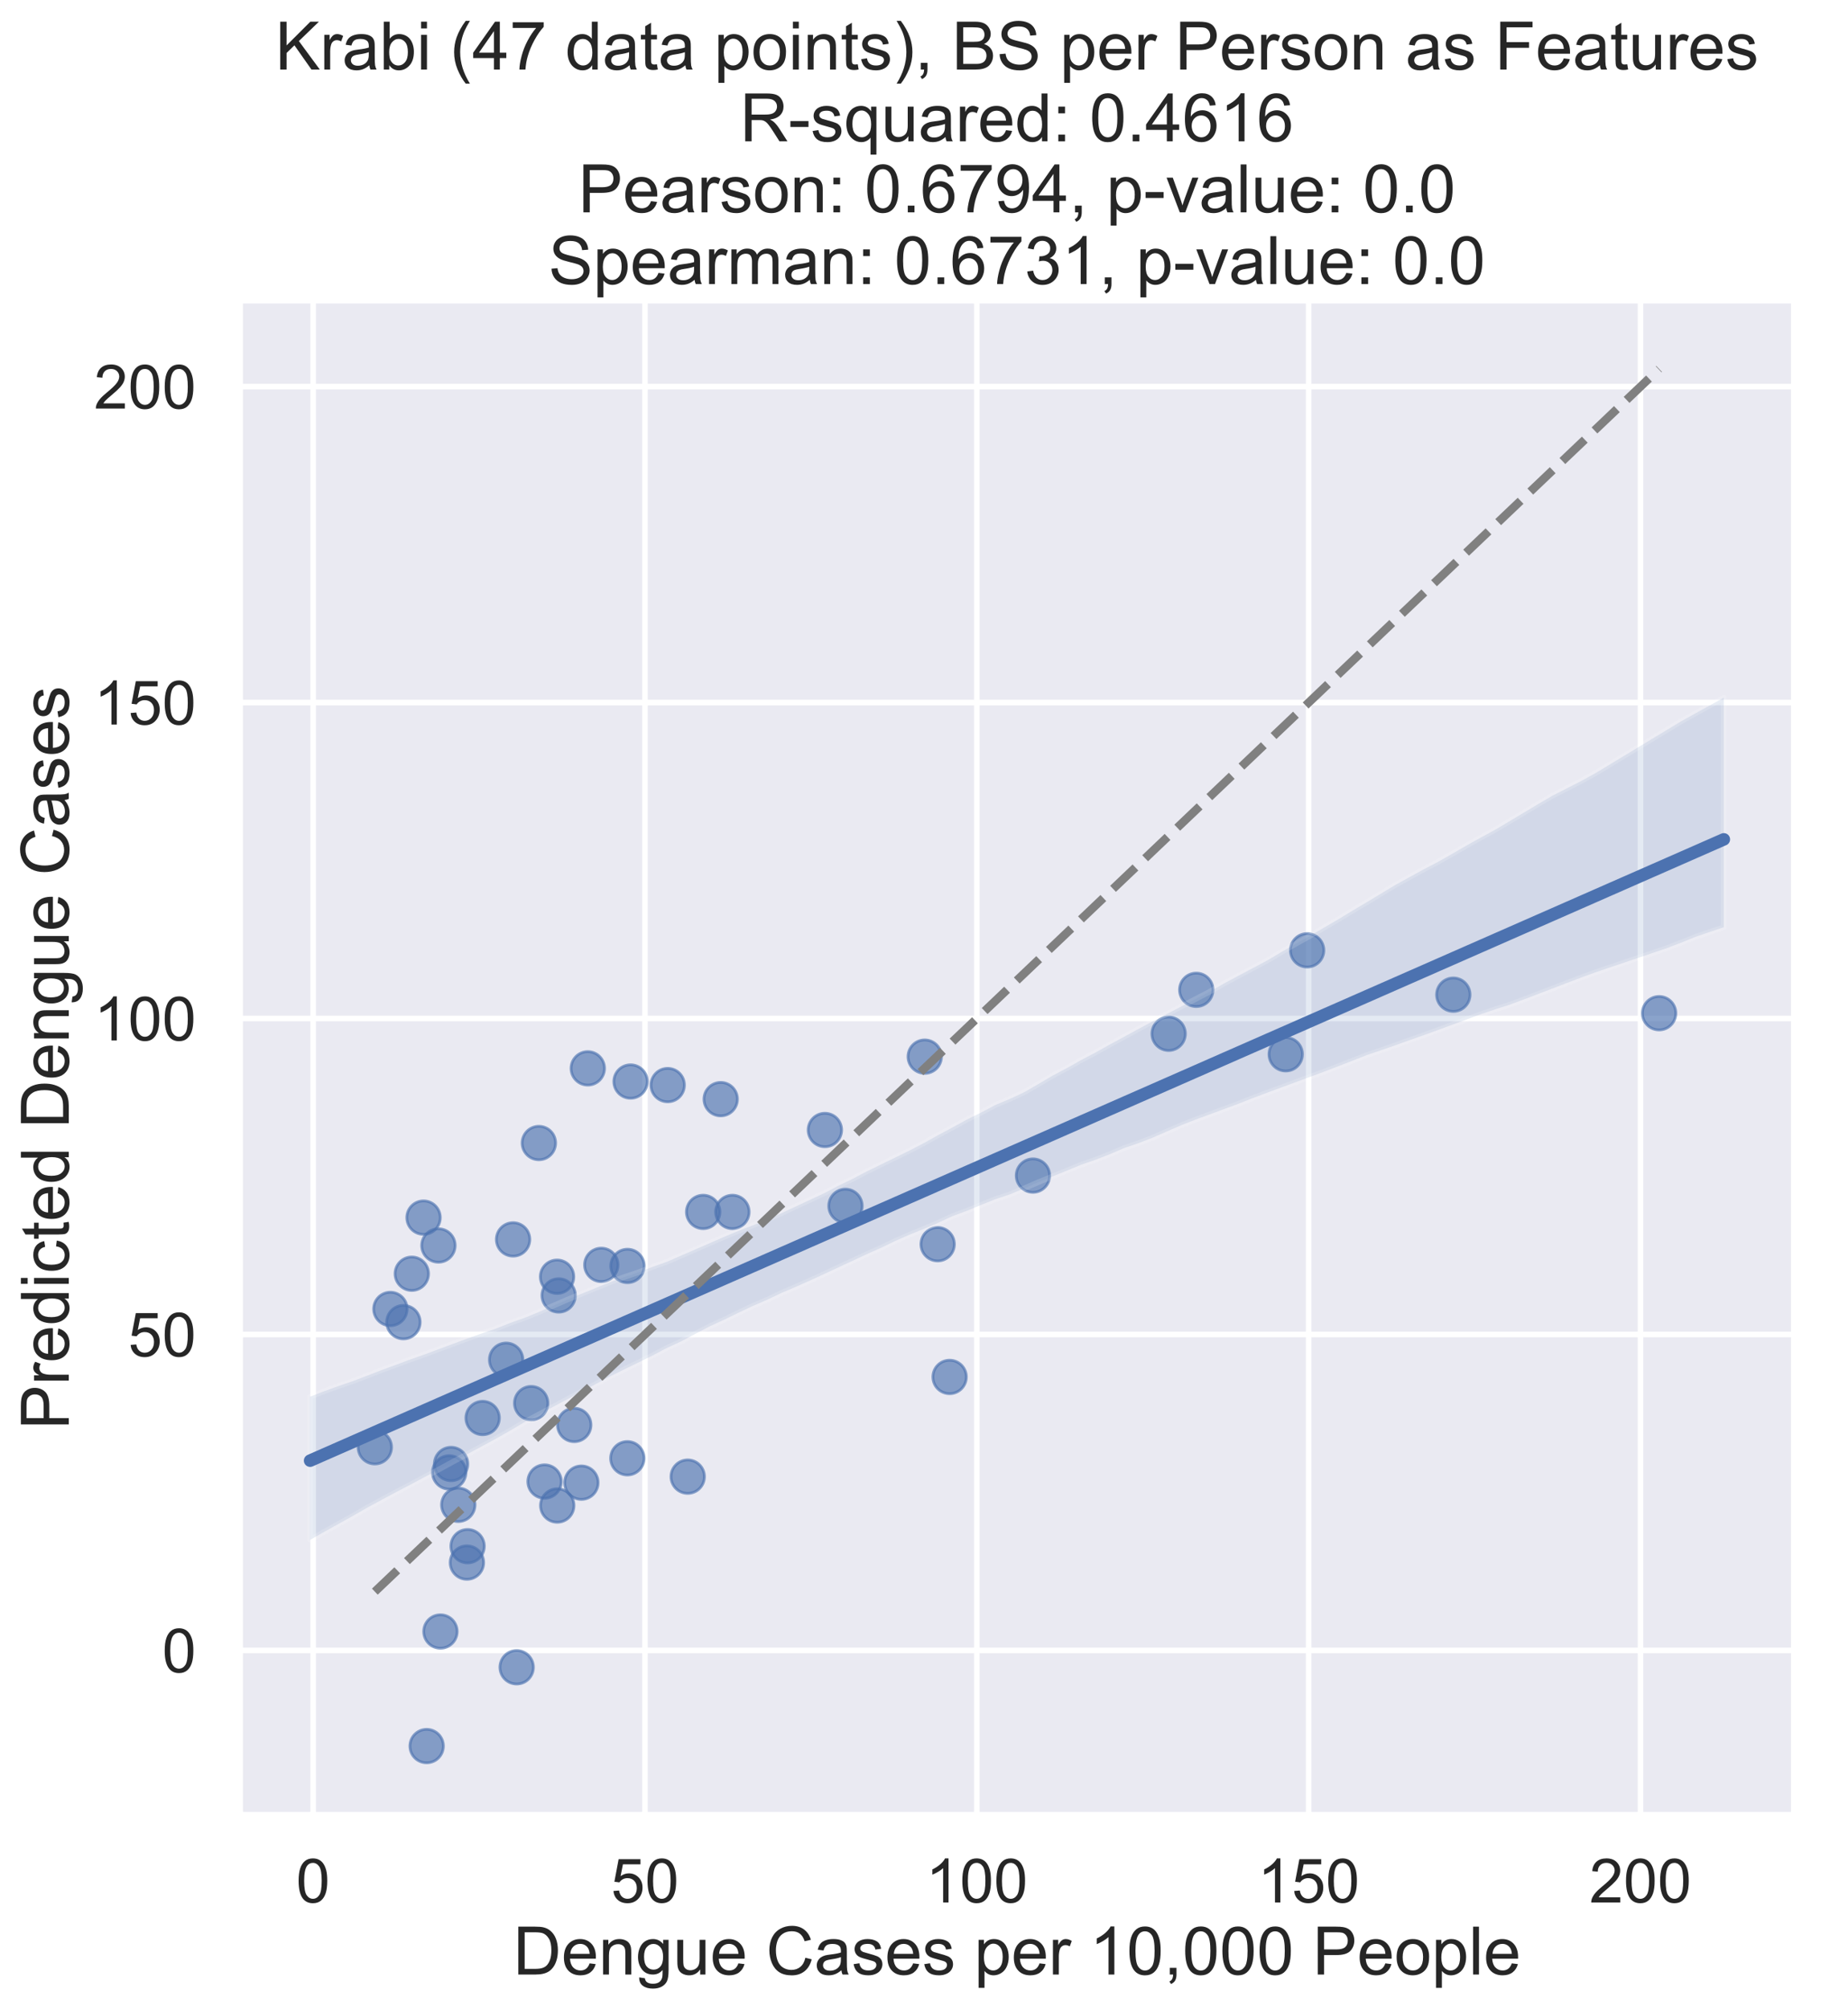 <?xml version="1.0" encoding="utf-8" standalone="no"?>
<!DOCTYPE svg PUBLIC "-//W3C//DTD SVG 1.1//EN"
  "http://www.w3.org/Graphics/SVG/1.1/DTD/svg11.dtd">
<!-- Created with matplotlib (http://matplotlib.org/) -->
<svg height="720.57pt" version="1.1" viewBox="0 0 663.125 720.57" width="663.125pt" xmlns="http://www.w3.org/2000/svg" xmlns:xlink="http://www.w3.org/1999/xlink">
 <defs>
  <style type="text/css">
*{stroke-linecap:butt;stroke-linejoin:round;}
  </style>
 </defs>
 <g id="figure_1">
  <g id="patch_1">
   <path d="M 0 720.57 
L 663.125 720.57 
L 663.125 0 
L 0 0 
z
" style="fill:#ffffff;"/>
  </g>
  <g id="axes_1">
   <g id="patch_2">
    <path d="M 85.925 651.228 
L 643.925 651.228 
L 643.925 107.628 
L 85.925 107.628 
z
" style="fill:#eaeaf2;"/>
   </g>
   <g id="matplotlib.axis_1">
    <g id="xtick_1">
     <g id="line2d_1">
      <path clip-path="url(#p6252bb2ce2)" d="M 112.361 651.228 
L 112.361 107.628 
" style="fill:none;stroke:#ffffff;stroke-linecap:round;stroke-width:2;"/>
     </g>
     <g id="text_1">
      <!-- 0 -->
      <defs>
       <path d="M 4.156 35.297 
Q 4.156 48 6.766 55.734 
Q 9.375 63.484 14.516 67.672 
Q 19.672 71.875 27.484 71.875 
Q 33.25 71.875 37.594 69.547 
Q 41.938 67.234 44.766 62.859 
Q 47.609 58.5 49.219 52.219 
Q 50.828 45.953 50.828 35.297 
Q 50.828 22.703 48.234 14.969 
Q 45.656 7.234 40.5 3 
Q 35.359 -1.219 27.484 -1.219 
Q 17.141 -1.219 11.234 6.203 
Q 4.156 15.141 4.156 35.297 
z
M 13.188 35.297 
Q 13.188 17.672 17.312 11.828 
Q 21.438 6 27.484 6 
Q 33.547 6 37.672 11.859 
Q 41.797 17.719 41.797 35.297 
Q 41.797 52.984 37.672 58.781 
Q 33.547 64.594 27.391 64.594 
Q 21.344 64.594 17.719 59.469 
Q 13.188 52.938 13.188 35.297 
z
" id="ArialMT-30"/>
      </defs>
      <g style="fill:#262626;" transform="translate(106.244 682.475)scale(0.22 -0.22)">
       <use xlink:href="#ArialMT-30"/>
      </g>
     </g>
    </g>
    <g id="xtick_2">
     <g id="line2d_2">
      <path clip-path="url(#p6252bb2ce2)" d="M 231.438 651.228 
L 231.438 107.628 
" style="fill:none;stroke:#ffffff;stroke-linecap:round;stroke-width:2;"/>
     </g>
     <g id="text_2">
      <!-- 50 -->
      <defs>
       <path d="M 4.156 18.75 
L 13.375 19.531 
Q 14.406 12.797 18.141 9.391 
Q 21.875 6 27.156 6 
Q 33.5 6 37.891 10.781 
Q 42.281 15.578 42.281 23.484 
Q 42.281 31 38.062 35.344 
Q 33.844 39.703 27 39.703 
Q 22.75 39.703 19.328 37.766 
Q 15.922 35.844 13.969 32.766 
L 5.719 33.844 
L 12.641 70.609 
L 48.25 70.609 
L 48.25 62.203 
L 19.672 62.203 
L 15.828 42.969 
Q 22.266 47.469 29.344 47.469 
Q 38.719 47.469 45.156 40.969 
Q 51.609 34.469 51.609 24.266 
Q 51.609 14.547 45.953 7.469 
Q 39.062 -1.219 27.156 -1.219 
Q 17.391 -1.219 11.203 4.25 
Q 5.031 9.719 4.156 18.75 
z
" id="ArialMT-35"/>
      </defs>
      <g style="fill:#262626;" transform="translate(219.204 682.475)scale(0.22 -0.22)">
       <use xlink:href="#ArialMT-35"/>
       <use x="55.615" xlink:href="#ArialMT-30"/>
      </g>
     </g>
    </g>
    <g id="xtick_3">
     <g id="line2d_3">
      <path clip-path="url(#p6252bb2ce2)" d="M 350.516 651.228 
L 350.516 107.628 
" style="fill:none;stroke:#ffffff;stroke-linecap:round;stroke-width:2;"/>
     </g>
     <g id="text_3">
      <!-- 100 -->
      <defs>
       <path d="M 37.25 0 
L 28.469 0 
L 28.469 56 
Q 25.297 52.984 20.141 49.953 
Q 14.984 46.922 10.891 45.406 
L 10.891 53.906 
Q 18.266 57.375 23.781 62.297 
Q 29.297 67.234 31.594 71.875 
L 37.25 71.875 
z
" id="ArialMT-31"/>
      </defs>
      <g style="fill:#262626;" transform="translate(332.165 682.475)scale(0.22 -0.22)">
       <use xlink:href="#ArialMT-31"/>
       <use x="55.615" xlink:href="#ArialMT-30"/>
       <use x="111.23" xlink:href="#ArialMT-30"/>
      </g>
     </g>
    </g>
    <g id="xtick_4">
     <g id="line2d_4">
      <path clip-path="url(#p6252bb2ce2)" d="M 469.594 651.228 
L 469.594 107.628 
" style="fill:none;stroke:#ffffff;stroke-linecap:round;stroke-width:2;"/>
     </g>
     <g id="text_4">
      <!-- 150 -->
      <g style="fill:#262626;" transform="translate(451.243 682.475)scale(0.22 -0.22)">
       <use xlink:href="#ArialMT-31"/>
       <use x="55.615" xlink:href="#ArialMT-35"/>
       <use x="111.23" xlink:href="#ArialMT-30"/>
      </g>
     </g>
    </g>
    <g id="xtick_5">
     <g id="line2d_5">
      <path clip-path="url(#p6252bb2ce2)" d="M 588.672 651.228 
L 588.672 107.628 
" style="fill:none;stroke:#ffffff;stroke-linecap:round;stroke-width:2;"/>
     </g>
     <g id="text_5">
      <!-- 200 -->
      <defs>
       <path d="M 50.344 8.453 
L 50.344 0 
L 3.031 0 
Q 2.938 3.172 4.047 6.109 
Q 5.859 10.938 9.828 15.625 
Q 13.812 20.312 21.344 26.469 
Q 33.016 36.031 37.109 41.625 
Q 41.219 47.219 41.219 52.203 
Q 41.219 57.422 37.469 61 
Q 33.734 64.594 27.734 64.594 
Q 21.391 64.594 17.578 60.781 
Q 13.766 56.984 13.719 50.25 
L 4.688 51.172 
Q 5.609 61.281 11.656 66.578 
Q 17.719 71.875 27.938 71.875 
Q 38.234 71.875 44.234 66.156 
Q 50.25 60.453 50.25 52 
Q 50.25 47.703 48.484 43.547 
Q 46.734 39.406 42.656 34.812 
Q 38.578 30.219 29.109 22.219 
Q 21.188 15.578 18.938 13.203 
Q 16.703 10.844 15.234 8.453 
z
" id="ArialMT-32"/>
      </defs>
      <g style="fill:#262626;" transform="translate(570.321 682.475)scale(0.22 -0.22)">
       <use xlink:href="#ArialMT-32"/>
       <use x="55.615" xlink:href="#ArialMT-30"/>
       <use x="111.23" xlink:href="#ArialMT-30"/>
      </g>
     </g>
    </g>
    <g id="text_6">
     <!-- Dengue Cases per 10,000 People -->
     <defs>
      <path d="M 7.719 0 
L 7.719 71.578 
L 32.375 71.578 
Q 40.719 71.578 45.125 70.562 
Q 51.266 69.141 55.609 65.438 
Q 61.281 60.641 64.078 53.188 
Q 66.891 45.75 66.891 36.188 
Q 66.891 28.031 64.984 21.734 
Q 63.094 15.438 60.109 11.297 
Q 57.125 7.172 53.578 4.797 
Q 50.047 2.438 45.047 1.219 
Q 40.047 0 33.547 0 
z
M 17.188 8.453 
L 32.469 8.453 
Q 39.547 8.453 43.578 9.766 
Q 47.609 11.078 50 13.484 
Q 53.375 16.844 55.25 22.531 
Q 57.125 28.219 57.125 36.328 
Q 57.125 47.562 53.438 53.594 
Q 49.75 59.625 44.484 61.672 
Q 40.672 63.141 32.234 63.141 
L 17.188 63.141 
z
" id="ArialMT-44"/>
      <path d="M 42.094 16.703 
L 51.172 15.578 
Q 49.031 7.625 43.219 3.219 
Q 37.406 -1.172 28.375 -1.172 
Q 17 -1.172 10.328 5.828 
Q 3.656 12.844 3.656 25.484 
Q 3.656 38.578 10.391 45.797 
Q 17.141 53.031 27.875 53.031 
Q 38.281 53.031 44.875 45.953 
Q 51.469 38.875 51.469 26.031 
Q 51.469 25.25 51.422 23.688 
L 12.75 23.688 
Q 13.234 15.141 17.578 10.594 
Q 21.922 6.062 28.422 6.062 
Q 33.25 6.062 36.672 8.594 
Q 40.094 11.141 42.094 16.703 
z
M 13.234 30.906 
L 42.188 30.906 
Q 41.609 37.453 38.875 40.719 
Q 34.672 45.797 27.984 45.797 
Q 21.922 45.797 17.797 41.75 
Q 13.672 37.703 13.234 30.906 
z
" id="ArialMT-65"/>
      <path d="M 6.594 0 
L 6.594 51.859 
L 14.5 51.859 
L 14.5 44.484 
Q 20.219 53.031 31 53.031 
Q 35.688 53.031 39.625 51.344 
Q 43.562 49.656 45.516 46.922 
Q 47.469 44.188 48.25 40.438 
Q 48.734 37.984 48.734 31.891 
L 48.734 0 
L 39.938 0 
L 39.938 31.547 
Q 39.938 36.922 38.906 39.578 
Q 37.891 42.234 35.281 43.812 
Q 32.672 45.406 29.156 45.406 
Q 23.531 45.406 19.453 41.844 
Q 15.375 38.281 15.375 28.328 
L 15.375 0 
z
" id="ArialMT-6e"/>
      <path d="M 4.984 -4.297 
L 13.531 -5.562 
Q 14.062 -9.516 16.5 -11.328 
Q 19.781 -13.766 25.438 -13.766 
Q 31.547 -13.766 34.859 -11.328 
Q 38.188 -8.891 39.359 -4.5 
Q 40.047 -1.812 39.984 6.781 
Q 34.234 0 25.641 0 
Q 14.938 0 9.078 7.719 
Q 3.219 15.438 3.219 26.219 
Q 3.219 33.641 5.906 39.906 
Q 8.594 46.188 13.688 49.609 
Q 18.797 53.031 25.688 53.031 
Q 34.859 53.031 40.828 45.609 
L 40.828 51.859 
L 48.922 51.859 
L 48.922 7.031 
Q 48.922 -5.078 46.453 -10.125 
Q 44 -15.188 38.641 -18.109 
Q 33.297 -21.047 25.484 -21.047 
Q 16.219 -21.047 10.5 -16.875 
Q 4.781 -12.703 4.984 -4.297 
z
M 12.25 26.859 
Q 12.25 16.656 16.297 11.969 
Q 20.359 7.281 26.469 7.281 
Q 32.516 7.281 36.609 11.938 
Q 40.719 16.609 40.719 26.562 
Q 40.719 36.078 36.5 40.906 
Q 32.281 45.75 26.312 45.75 
Q 20.453 45.75 16.344 40.984 
Q 12.25 36.234 12.25 26.859 
z
" id="ArialMT-67"/>
      <path d="M 40.578 0 
L 40.578 7.625 
Q 34.516 -1.172 24.125 -1.172 
Q 19.531 -1.172 15.547 0.578 
Q 11.578 2.344 9.641 5 
Q 7.719 7.672 6.938 11.531 
Q 6.391 14.109 6.391 19.734 
L 6.391 51.859 
L 15.188 51.859 
L 15.188 23.094 
Q 15.188 16.219 15.719 13.812 
Q 16.547 10.359 19.234 8.375 
Q 21.922 6.391 25.875 6.391 
Q 29.828 6.391 33.297 8.422 
Q 36.766 10.453 38.203 13.938 
Q 39.656 17.438 39.656 24.078 
L 39.656 51.859 
L 48.438 51.859 
L 48.438 0 
z
" id="ArialMT-75"/>
      <path id="ArialMT-20"/>
      <path d="M 58.797 25.094 
L 68.266 22.703 
Q 65.281 11.031 57.547 4.906 
Q 49.812 -1.219 38.625 -1.219 
Q 27.047 -1.219 19.797 3.484 
Q 12.547 8.203 8.766 17.141 
Q 4.984 26.078 4.984 36.328 
Q 4.984 47.516 9.25 55.828 
Q 13.531 64.156 21.406 68.469 
Q 29.297 72.797 38.766 72.797 
Q 49.516 72.797 56.828 67.328 
Q 64.156 61.859 67.047 51.953 
L 57.719 49.75 
Q 55.219 57.562 50.484 61.125 
Q 45.75 64.703 38.578 64.703 
Q 30.328 64.703 24.781 60.734 
Q 19.234 56.781 16.984 50.109 
Q 14.75 43.453 14.75 36.375 
Q 14.75 27.25 17.406 20.438 
Q 20.062 13.625 25.672 10.25 
Q 31.297 6.891 37.844 6.891 
Q 45.797 6.891 51.312 11.469 
Q 56.844 16.062 58.797 25.094 
z
" id="ArialMT-43"/>
      <path d="M 40.438 6.391 
Q 35.547 2.25 31.031 0.531 
Q 26.516 -1.172 21.344 -1.172 
Q 12.797 -1.172 8.203 3 
Q 3.609 7.172 3.609 13.672 
Q 3.609 17.484 5.344 20.625 
Q 7.078 23.781 9.891 25.688 
Q 12.703 27.594 16.219 28.562 
Q 18.797 29.25 24.031 29.891 
Q 34.672 31.156 39.703 32.906 
Q 39.75 34.719 39.75 35.203 
Q 39.75 40.578 37.25 42.781 
Q 33.891 45.75 27.25 45.75 
Q 21.047 45.75 18.094 43.578 
Q 15.141 41.406 13.719 35.891 
L 5.125 37.062 
Q 6.297 42.578 8.984 45.969 
Q 11.672 49.359 16.75 51.188 
Q 21.828 53.031 28.516 53.031 
Q 35.156 53.031 39.297 51.469 
Q 43.453 49.906 45.406 47.531 
Q 47.359 45.172 48.141 41.547 
Q 48.578 39.312 48.578 33.453 
L 48.578 21.734 
Q 48.578 9.469 49.141 6.219 
Q 49.703 2.984 51.375 0 
L 42.188 0 
Q 40.828 2.734 40.438 6.391 
z
M 39.703 26.031 
Q 34.906 24.078 25.344 22.703 
Q 19.922 21.922 17.672 20.938 
Q 15.438 19.969 14.203 18.094 
Q 12.984 16.219 12.984 13.922 
Q 12.984 10.406 15.641 8.062 
Q 18.312 5.719 23.438 5.719 
Q 28.516 5.719 32.469 7.938 
Q 36.422 10.156 38.281 14.016 
Q 39.703 17 39.703 22.797 
z
" id="ArialMT-61"/>
      <path d="M 3.078 15.484 
L 11.766 16.844 
Q 12.5 11.625 15.844 8.844 
Q 19.188 6.062 25.203 6.062 
Q 31.25 6.062 34.172 8.516 
Q 37.109 10.984 37.109 14.312 
Q 37.109 17.281 34.516 19 
Q 32.719 20.172 25.531 21.969 
Q 15.875 24.422 12.141 26.203 
Q 8.406 27.984 6.469 31.125 
Q 4.547 34.281 4.547 38.094 
Q 4.547 41.547 6.125 44.5 
Q 7.719 47.469 10.453 49.422 
Q 12.5 50.922 16.031 51.969 
Q 19.578 53.031 23.641 53.031 
Q 29.734 53.031 34.344 51.266 
Q 38.969 49.516 41.156 46.5 
Q 43.359 43.5 44.188 38.484 
L 35.594 37.312 
Q 35.016 41.312 32.203 43.547 
Q 29.391 45.797 24.266 45.797 
Q 18.219 45.797 15.625 43.797 
Q 13.031 41.797 13.031 39.109 
Q 13.031 37.406 14.109 36.031 
Q 15.188 34.625 17.484 33.688 
Q 18.797 33.203 25.25 31.453 
Q 34.578 28.953 38.25 27.359 
Q 41.938 25.781 44.031 22.75 
Q 46.141 19.734 46.141 15.234 
Q 46.141 10.844 43.578 6.953 
Q 41.016 3.078 36.172 0.953 
Q 31.344 -1.172 25.25 -1.172 
Q 15.141 -1.172 9.844 3.031 
Q 4.547 7.234 3.078 15.484 
z
" id="ArialMT-73"/>
      <path d="M 6.594 -19.875 
L 6.594 51.859 
L 14.594 51.859 
L 14.594 45.125 
Q 17.438 49.078 21 51.047 
Q 24.562 53.031 29.641 53.031 
Q 36.281 53.031 41.359 49.609 
Q 46.438 46.188 49.016 39.953 
Q 51.609 33.734 51.609 26.312 
Q 51.609 18.359 48.75 11.984 
Q 45.906 5.609 40.453 2.219 
Q 35.016 -1.172 29 -1.172 
Q 24.609 -1.172 21.109 0.688 
Q 17.625 2.547 15.375 5.375 
L 15.375 -19.875 
z
M 14.547 25.641 
Q 14.547 15.625 18.594 10.844 
Q 22.656 6.062 28.422 6.062 
Q 34.281 6.062 38.453 11.016 
Q 42.625 15.969 42.625 26.375 
Q 42.625 36.281 38.547 41.203 
Q 34.469 46.141 28.812 46.141 
Q 23.188 46.141 18.859 40.891 
Q 14.547 35.641 14.547 25.641 
z
" id="ArialMT-70"/>
      <path d="M 6.5 0 
L 6.5 51.859 
L 14.406 51.859 
L 14.406 44 
Q 17.438 49.516 20 51.266 
Q 22.562 53.031 25.641 53.031 
Q 30.078 53.031 34.672 50.203 
L 31.641 42.047 
Q 28.422 43.953 25.203 43.953 
Q 22.312 43.953 20.016 42.219 
Q 17.719 40.484 16.75 37.406 
Q 15.281 32.719 15.281 27.156 
L 15.281 0 
z
" id="ArialMT-72"/>
      <path d="M 8.891 0 
L 8.891 10.016 
L 18.891 10.016 
L 18.891 0 
Q 18.891 -5.516 16.938 -8.906 
Q 14.984 -12.312 10.75 -14.156 
L 8.297 -10.406 
Q 11.078 -9.188 12.391 -6.812 
Q 13.719 -4.438 13.875 0 
z
" id="ArialMT-2c"/>
      <path d="M 7.719 0 
L 7.719 71.578 
L 34.719 71.578 
Q 41.844 71.578 45.609 70.906 
Q 50.875 70.016 54.438 67.547 
Q 58.016 65.094 60.188 60.641 
Q 62.359 56.203 62.359 50.875 
Q 62.359 41.75 56.547 35.422 
Q 50.734 29.109 35.547 29.109 
L 17.188 29.109 
L 17.188 0 
z
M 17.188 37.547 
L 35.688 37.547 
Q 44.875 37.547 48.734 40.969 
Q 52.594 44.391 52.594 50.594 
Q 52.594 55.078 50.312 58.266 
Q 48.047 61.469 44.344 62.5 
Q 41.938 63.141 35.5 63.141 
L 17.188 63.141 
z
" id="ArialMT-50"/>
      <path d="M 3.328 25.922 
Q 3.328 40.328 11.328 47.266 
Q 18.016 53.031 27.641 53.031 
Q 38.328 53.031 45.109 46.016 
Q 51.906 39.016 51.906 26.656 
Q 51.906 16.656 48.906 10.906 
Q 45.906 5.172 40.156 2 
Q 34.422 -1.172 27.641 -1.172 
Q 16.75 -1.172 10.031 5.812 
Q 3.328 12.797 3.328 25.922 
z
M 12.359 25.922 
Q 12.359 15.969 16.703 11.016 
Q 21.047 6.062 27.641 6.062 
Q 34.188 6.062 38.531 11.031 
Q 42.875 16.016 42.875 26.219 
Q 42.875 35.844 38.5 40.797 
Q 34.125 45.75 27.641 45.75 
Q 21.047 45.75 16.703 40.812 
Q 12.359 35.891 12.359 25.922 
z
" id="ArialMT-6f"/>
      <path d="M 6.391 0 
L 6.391 71.578 
L 15.188 71.578 
L 15.188 0 
z
" id="ArialMT-6c"/>
     </defs>
     <g style="fill:#262626;" transform="translate(184.141 708.319)scale(0.24 -0.24)">
      <use xlink:href="#ArialMT-44"/>
      <use x="72.217" xlink:href="#ArialMT-65"/>
      <use x="127.832" xlink:href="#ArialMT-6e"/>
      <use x="183.447" xlink:href="#ArialMT-67"/>
      <use x="239.062" xlink:href="#ArialMT-75"/>
      <use x="294.678" xlink:href="#ArialMT-65"/>
      <use x="350.293" xlink:href="#ArialMT-20"/>
      <use x="378.076" xlink:href="#ArialMT-43"/>
      <use x="450.293" xlink:href="#ArialMT-61"/>
      <use x="505.908" xlink:href="#ArialMT-73"/>
      <use x="555.908" xlink:href="#ArialMT-65"/>
      <use x="611.523" xlink:href="#ArialMT-73"/>
      <use x="661.523" xlink:href="#ArialMT-20"/>
      <use x="689.307" xlink:href="#ArialMT-70"/>
      <use x="744.922" xlink:href="#ArialMT-65"/>
      <use x="800.537" xlink:href="#ArialMT-72"/>
      <use x="833.838" xlink:href="#ArialMT-20"/>
      <use x="861.621" xlink:href="#ArialMT-31"/>
      <use x="917.236" xlink:href="#ArialMT-30"/>
      <use x="972.852" xlink:href="#ArialMT-2c"/>
      <use x="1000.635" xlink:href="#ArialMT-30"/>
      <use x="1056.25" xlink:href="#ArialMT-30"/>
      <use x="1111.865" xlink:href="#ArialMT-30"/>
      <use x="1167.48" xlink:href="#ArialMT-20"/>
      <use x="1195.264" xlink:href="#ArialMT-50"/>
      <use x="1261.963" xlink:href="#ArialMT-65"/>
      <use x="1317.578" xlink:href="#ArialMT-6f"/>
      <use x="1373.193" xlink:href="#ArialMT-70"/>
      <use x="1428.809" xlink:href="#ArialMT-6c"/>
      <use x="1451.025" xlink:href="#ArialMT-65"/>
     </g>
    </g>
   </g>
   <g id="matplotlib.axis_2">
    <g id="ytick_1">
     <g id="line2d_6">
      <path clip-path="url(#p6252bb2ce2)" d="M 85.925 592.045 
L 643.925 592.045 
" style="fill:none;stroke:#ffffff;stroke-linecap:round;stroke-width:2;"/>
     </g>
     <g id="text_7">
      <!-- 0 -->
      <g style="fill:#262626;" transform="translate(58.191 599.919)scale(0.22 -0.22)">
       <use xlink:href="#ArialMT-30"/>
      </g>
     </g>
    </g>
    <g id="ytick_2">
     <g id="line2d_7">
      <path clip-path="url(#p6252bb2ce2)" d="M 85.925 478.706 
L 643.925 478.706 
" style="fill:none;stroke:#ffffff;stroke-linecap:round;stroke-width:2;"/>
     </g>
     <g id="text_8">
      <!-- 50 -->
      <g style="fill:#262626;" transform="translate(45.957 486.58)scale(0.22 -0.22)">
       <use xlink:href="#ArialMT-35"/>
       <use x="55.615" xlink:href="#ArialMT-30"/>
      </g>
     </g>
    </g>
    <g id="ytick_3">
     <g id="line2d_8">
      <path clip-path="url(#p6252bb2ce2)" d="M 85.925 365.367 
L 643.925 365.367 
" style="fill:none;stroke:#ffffff;stroke-linecap:round;stroke-width:2;"/>
     </g>
     <g id="text_9">
      <!-- 100 -->
      <g style="fill:#262626;" transform="translate(33.722 373.241)scale(0.22 -0.22)">
       <use xlink:href="#ArialMT-31"/>
       <use x="55.615" xlink:href="#ArialMT-30"/>
       <use x="111.23" xlink:href="#ArialMT-30"/>
      </g>
     </g>
    </g>
    <g id="ytick_4">
     <g id="line2d_9">
      <path clip-path="url(#p6252bb2ce2)" d="M 85.925 252.028 
L 643.925 252.028 
" style="fill:none;stroke:#ffffff;stroke-linecap:round;stroke-width:2;"/>
     </g>
     <g id="text_10">
      <!-- 150 -->
      <g style="fill:#262626;" transform="translate(33.722 259.901)scale(0.22 -0.22)">
       <use xlink:href="#ArialMT-31"/>
       <use x="55.615" xlink:href="#ArialMT-35"/>
       <use x="111.23" xlink:href="#ArialMT-30"/>
      </g>
     </g>
    </g>
    <g id="ytick_5">
     <g id="line2d_10">
      <path clip-path="url(#p6252bb2ce2)" d="M 85.925 138.689 
L 643.925 138.689 
" style="fill:none;stroke:#ffffff;stroke-linecap:round;stroke-width:2;"/>
     </g>
     <g id="text_11">
      <!-- 200 -->
      <g style="fill:#262626;" transform="translate(33.722 146.562)scale(0.22 -0.22)">
       <use xlink:href="#ArialMT-32"/>
       <use x="55.615" xlink:href="#ArialMT-30"/>
       <use x="111.23" xlink:href="#ArialMT-30"/>
      </g>
     </g>
    </g>
    <g id="text_12">
     <!-- Predicted Dengue Cases -->
     <defs>
      <path d="M 40.234 0 
L 40.234 6.547 
Q 35.297 -1.172 25.734 -1.172 
Q 19.531 -1.172 14.328 2.25 
Q 9.125 5.672 6.266 11.797 
Q 3.422 17.922 3.422 25.875 
Q 3.422 33.641 6 39.969 
Q 8.594 46.297 13.766 49.656 
Q 18.953 53.031 25.344 53.031 
Q 30.031 53.031 33.688 51.047 
Q 37.359 49.078 39.656 45.906 
L 39.656 71.578 
L 48.391 71.578 
L 48.391 0 
z
M 12.453 25.875 
Q 12.453 15.922 16.641 10.984 
Q 20.844 6.062 26.562 6.062 
Q 32.328 6.062 36.344 10.766 
Q 40.375 15.484 40.375 25.141 
Q 40.375 35.797 36.266 40.766 
Q 32.172 45.75 26.172 45.75 
Q 20.312 45.75 16.375 40.969 
Q 12.453 36.188 12.453 25.875 
z
" id="ArialMT-64"/>
      <path d="M 6.641 61.469 
L 6.641 71.578 
L 15.438 71.578 
L 15.438 61.469 
z
M 6.641 0 
L 6.641 51.859 
L 15.438 51.859 
L 15.438 0 
z
" id="ArialMT-69"/>
      <path d="M 40.438 19 
L 49.078 17.875 
Q 47.656 8.938 41.812 3.875 
Q 35.984 -1.172 27.484 -1.172 
Q 16.844 -1.172 10.375 5.781 
Q 3.906 12.75 3.906 25.734 
Q 3.906 34.125 6.688 40.422 
Q 9.469 46.734 15.156 49.875 
Q 20.844 53.031 27.547 53.031 
Q 35.984 53.031 41.359 48.75 
Q 46.734 44.484 48.25 36.625 
L 39.703 35.297 
Q 38.484 40.531 35.375 43.156 
Q 32.281 45.797 27.875 45.797 
Q 21.234 45.797 17.078 41.031 
Q 12.938 36.281 12.938 25.984 
Q 12.938 15.531 16.938 10.797 
Q 20.953 6.062 27.391 6.062 
Q 32.562 6.062 36.031 9.234 
Q 39.5 12.406 40.438 19 
z
" id="ArialMT-63"/>
      <path d="M 25.781 7.859 
L 27.047 0.094 
Q 23.344 -0.688 20.406 -0.688 
Q 15.625 -0.688 12.984 0.828 
Q 10.359 2.344 9.281 4.812 
Q 8.203 7.281 8.203 15.188 
L 8.203 45.016 
L 1.766 45.016 
L 1.766 51.859 
L 8.203 51.859 
L 8.203 64.703 
L 16.938 69.969 
L 16.938 51.859 
L 25.781 51.859 
L 25.781 45.016 
L 16.938 45.016 
L 16.938 14.703 
Q 16.938 10.938 17.406 9.859 
Q 17.875 8.797 18.922 8.156 
Q 19.969 7.516 21.922 7.516 
Q 23.391 7.516 25.781 7.859 
z
" id="ArialMT-74"/>
     </defs>
     <g style="fill:#262626;" transform="translate(24.671 512.832)rotate(-90)scale(0.24 -0.24)">
      <use xlink:href="#ArialMT-50"/>
      <use x="66.699" xlink:href="#ArialMT-72"/>
      <use x="100" xlink:href="#ArialMT-65"/>
      <use x="155.615" xlink:href="#ArialMT-64"/>
      <use x="211.23" xlink:href="#ArialMT-69"/>
      <use x="233.447" xlink:href="#ArialMT-63"/>
      <use x="283.447" xlink:href="#ArialMT-74"/>
      <use x="311.23" xlink:href="#ArialMT-65"/>
      <use x="366.846" xlink:href="#ArialMT-64"/>
      <use x="422.461" xlink:href="#ArialMT-20"/>
      <use x="450.244" xlink:href="#ArialMT-44"/>
      <use x="522.461" xlink:href="#ArialMT-65"/>
      <use x="578.076" xlink:href="#ArialMT-6e"/>
      <use x="633.691" xlink:href="#ArialMT-67"/>
      <use x="689.307" xlink:href="#ArialMT-75"/>
      <use x="744.922" xlink:href="#ArialMT-65"/>
      <use x="800.537" xlink:href="#ArialMT-20"/>
      <use x="828.32" xlink:href="#ArialMT-43"/>
      <use x="900.537" xlink:href="#ArialMT-61"/>
      <use x="956.152" xlink:href="#ArialMT-73"/>
      <use x="1006.152" xlink:href="#ArialMT-65"/>
      <use x="1061.768" xlink:href="#ArialMT-73"/>
     </g>
    </g>
   </g>
   <g id="PathCollection_1">
    <defs>
     <path d="M 0 6 
C 1.591 6 3.117 5.368 4.243 4.243 
C 5.368 3.117 6 1.591 6 0 
C 6 -1.591 5.368 -3.117 4.243 -4.243 
C 3.117 -5.368 1.591 -6 0 -6 
C -1.591 -6 -3.117 -5.368 -4.243 -4.243 
C -5.368 -3.117 -6 -1.591 -6 0 
C -6 1.591 -5.368 3.117 -4.243 4.243 
C -3.117 5.368 -1.591 6 0 6 
z
" id="md085cf5b7b" style="stroke:#4c72b0;stroke-opacity:0.65;"/>
    </defs>
    <g clip-path="url(#p6252bb2ce2)">
     <use style="fill:#4c72b0;fill-opacity:0.65;stroke:#4c72b0;stroke-opacity:0.65;" x="370.661" xlink:href="#md085cf5b7b" y="421.715"/>
     <use style="fill:#4c72b0;fill-opacity:0.65;stroke:#4c72b0;stroke-opacity:0.65;" x="419.35" xlink:href="#md085cf5b7b" y="370.837"/>
     <use style="fill:#4c72b0;fill-opacity:0.65;stroke:#4c72b0;stroke-opacity:0.65;" x="521.501" xlink:href="#md085cf5b7b" y="356.819"/>
     <use style="fill:#4c72b0;fill-opacity:0.65;stroke:#4c72b0;stroke-opacity:0.65;" x="469.048" xlink:href="#md085cf5b7b" y="340.904"/>
     <use style="fill:#4c72b0;fill-opacity:0.65;stroke:#4c72b0;stroke-opacity:0.65;" x="461.363" xlink:href="#md085cf5b7b" y="378.195"/>
     <use style="fill:#4c72b0;fill-opacity:0.65;stroke:#4c72b0;stroke-opacity:0.65;" x="595.345" xlink:href="#md085cf5b7b" y="363.464"/>
     <use style="fill:#4c72b0;fill-opacity:0.65;stroke:#4c72b0;stroke-opacity:0.65;" x="336.463" xlink:href="#md085cf5b7b" y="446.333"/>
     <use style="fill:#4c72b0;fill-opacity:0.65;stroke:#4c72b0;stroke-opacity:0.65;" x="429.265" xlink:href="#md085cf5b7b" y="355.078"/>
     <use style="fill:#4c72b0;fill-opacity:0.65;stroke:#4c72b0;stroke-opacity:0.65;" x="193.366" xlink:href="#md085cf5b7b" y="410.034"/>
     <use style="fill:#4c72b0;fill-opacity:0.65;stroke:#4c72b0;stroke-opacity:0.65;" x="153.099" xlink:href="#md085cf5b7b" y="626.364"/>
     <use style="fill:#4c72b0;fill-opacity:0.65;stroke:#4c72b0;stroke-opacity:0.65;" x="161.195" xlink:href="#md085cf5b7b" y="528.194"/>
     <use style="fill:#4c72b0;fill-opacity:0.65;stroke:#4c72b0;stroke-opacity:0.65;" x="215.768" xlink:href="#md085cf5b7b" y="453.743"/>
     <use style="fill:#4c72b0;fill-opacity:0.65;stroke:#4c72b0;stroke-opacity:0.65;" x="147.767" xlink:href="#md085cf5b7b" y="456.916"/>
     <use style="fill:#4c72b0;fill-opacity:0.65;stroke:#4c72b0;stroke-opacity:0.65;" x="144.763" xlink:href="#md085cf5b7b" y="474.285"/>
     <use style="fill:#4c72b0;fill-opacity:0.65;stroke:#4c72b0;stroke-opacity:0.65;" x="295.999" xlink:href="#md085cf5b7b" y="405.36"/>
     <use style="fill:#4c72b0;fill-opacity:0.65;stroke:#4c72b0;stroke-opacity:0.65;" x="206.061" xlink:href="#md085cf5b7b" y="511.167"/>
     <use style="fill:#4c72b0;fill-opacity:0.65;stroke:#4c72b0;stroke-opacity:0.65;" x="200.471" xlink:href="#md085cf5b7b" y="464.716"/>
     <use style="fill:#4c72b0;fill-opacity:0.65;stroke:#4c72b0;stroke-opacity:0.65;" x="225.162" xlink:href="#md085cf5b7b" y="454.128"/>
     <use style="fill:#4c72b0;fill-opacity:0.65;stroke:#4c72b0;stroke-opacity:0.65;" x="303.385" xlink:href="#md085cf5b7b" y="432.595"/>
     <use style="fill:#4c72b0;fill-opacity:0.65;stroke:#4c72b0;stroke-opacity:0.65;" x="258.608" xlink:href="#md085cf5b7b" y="394.291"/>
     <use style="fill:#4c72b0;fill-opacity:0.65;stroke:#4c72b0;stroke-opacity:0.65;" x="225.115" xlink:href="#md085cf5b7b" y="523.116"/>
     <use style="fill:#4c72b0;fill-opacity:0.65;stroke:#4c72b0;stroke-opacity:0.65;" x="331.825" xlink:href="#md085cf5b7b" y="379.048"/>
     <use style="fill:#4c72b0;fill-opacity:0.65;stroke:#4c72b0;stroke-opacity:0.65;" x="210.92" xlink:href="#md085cf5b7b" y="383.25"/>
     <use style="fill:#4c72b0;fill-opacity:0.65;stroke:#4c72b0;stroke-opacity:0.65;" x="252.319" xlink:href="#md085cf5b7b" y="434.752"/>
     <use style="fill:#4c72b0;fill-opacity:0.65;stroke:#4c72b0;stroke-opacity:0.65;" x="164.444" xlink:href="#md085cf5b7b" y="539.822"/>
     <use style="fill:#4c72b0;fill-opacity:0.65;stroke:#4c72b0;stroke-opacity:0.65;" x="208.624" xlink:href="#md085cf5b7b" y="531.871"/>
     <use style="fill:#4c72b0;fill-opacity:0.65;stroke:#4c72b0;stroke-opacity:0.65;" x="262.811" xlink:href="#md085cf5b7b" y="434.753"/>
     <use style="fill:#4c72b0;fill-opacity:0.65;stroke:#4c72b0;stroke-opacity:0.65;" x="340.754" xlink:href="#md085cf5b7b" y="493.95"/>
     <use style="fill:#4c72b0;fill-opacity:0.65;stroke:#4c72b0;stroke-opacity:0.65;" x="195.408" xlink:href="#md085cf5b7b" y="531.47"/>
     <use style="fill:#4c72b0;fill-opacity:0.65;stroke:#4c72b0;stroke-opacity:0.65;" x="199.958" xlink:href="#md085cf5b7b" y="540.074"/>
     <use style="fill:#4c72b0;fill-opacity:0.65;stroke:#4c72b0;stroke-opacity:0.65;" x="185.396" xlink:href="#md085cf5b7b" y="598.103"/>
     <use style="fill:#4c72b0;fill-opacity:0.65;stroke:#4c72b0;stroke-opacity:0.65;" x="239.591" xlink:href="#md085cf5b7b" y="389.249"/>
     <use style="fill:#4c72b0;fill-opacity:0.65;stroke:#4c72b0;stroke-opacity:0.65;" x="151.981" xlink:href="#md085cf5b7b" y="436.79"/>
     <use style="fill:#4c72b0;fill-opacity:0.65;stroke:#4c72b0;stroke-opacity:0.65;" x="134.504" xlink:href="#md085cf5b7b" y="519.17"/>
     <use style="fill:#4c72b0;fill-opacity:0.65;stroke:#4c72b0;stroke-opacity:0.65;" x="199.895" xlink:href="#md085cf5b7b" y="457.998"/>
     <use style="fill:#4c72b0;fill-opacity:0.65;stroke:#4c72b0;stroke-opacity:0.65;" x="173.187" xlink:href="#md085cf5b7b" y="508.677"/>
     <use style="fill:#4c72b0;fill-opacity:0.65;stroke:#4c72b0;stroke-opacity:0.65;" x="184.11" xlink:href="#md085cf5b7b" y="444.614"/>
     <use style="fill:#4c72b0;fill-opacity:0.65;stroke:#4c72b0;stroke-opacity:0.65;" x="226.273" xlink:href="#md085cf5b7b" y="387.97"/>
     <use style="fill:#4c72b0;fill-opacity:0.65;stroke:#4c72b0;stroke-opacity:0.65;" x="246.776" xlink:href="#md085cf5b7b" y="529.715"/>
     <use style="fill:#4c72b0;fill-opacity:0.65;stroke:#4c72b0;stroke-opacity:0.65;" x="167.546" xlink:href="#md085cf5b7b" y="560.539"/>
     <use style="fill:#4c72b0;fill-opacity:0.65;stroke:#4c72b0;stroke-opacity:0.65;" x="190.605" xlink:href="#md085cf5b7b" y="503.34"/>
     <use style="fill:#4c72b0;fill-opacity:0.65;stroke:#4c72b0;stroke-opacity:0.65;" x="181.622" xlink:href="#md085cf5b7b" y="487.774"/>
     <use style="fill:#4c72b0;fill-opacity:0.65;stroke:#4c72b0;stroke-opacity:0.65;" x="161.865" xlink:href="#md085cf5b7b" y="525.171"/>
     <use style="fill:#4c72b0;fill-opacity:0.65;stroke:#4c72b0;stroke-opacity:0.65;" x="167.789" xlink:href="#md085cf5b7b" y="554.663"/>
     <use style="fill:#4c72b0;fill-opacity:0.65;stroke:#4c72b0;stroke-opacity:0.65;" x="140.085" xlink:href="#md085cf5b7b" y="469.563"/>
     <use style="fill:#4c72b0;fill-opacity:0.65;stroke:#4c72b0;stroke-opacity:0.65;" x="158.043" xlink:href="#md085cf5b7b" y="585.265"/>
     <use style="fill:#4c72b0;fill-opacity:0.65;stroke:#4c72b0;stroke-opacity:0.65;" x="157.32" xlink:href="#md085cf5b7b" y="446.792"/>
    </g>
   </g>
   <g id="PolyCollection_1">
    <defs>
     <path d="M 111.288 -219.54 
L 111.288 -168.164 
L 116.412 -171.094 
L 121.536 -173.941 
L 126.66 -176.782 
L 131.784 -179.734 
L 136.908 -182.506 
L 142.032 -185.252 
L 147.156 -187.931 
L 152.28 -190.662 
L 157.404 -193.393 
L 162.528 -196.202 
L 167.652 -198.907 
L 172.776 -201.669 
L 177.9 -204.438 
L 183.024 -207.342 
L 188.148 -210.385 
L 193.272 -213.128 
L 198.396 -215.861 
L 203.52 -218.587 
L 208.644 -221.345 
L 213.768 -224.054 
L 218.892 -226.828 
L 224.016 -229.329 
L 229.14 -231.831 
L 234.264 -234.37 
L 239.387 -237.065 
L 244.511 -239.415 
L 249.635 -242.151 
L 254.759 -244.827 
L 259.883 -247.161 
L 265.007 -249.663 
L 270.131 -252.088 
L 275.255 -254.299 
L 280.379 -256.74 
L 285.503 -258.918 
L 290.627 -261.207 
L 295.751 -263.543 
L 300.875 -265.941 
L 305.999 -268.323 
L 311.123 -270.712 
L 316.247 -272.989 
L 321.371 -275.458 
L 326.495 -277.702 
L 331.619 -279.772 
L 336.743 -281.97 
L 341.867 -284.334 
L 346.991 -286.231 
L 352.115 -288.354 
L 357.239 -290.412 
L 362.363 -292.099 
L 367.487 -294.268 
L 372.611 -296.49 
L 377.735 -298.573 
L 382.859 -300.653 
L 387.983 -302.75 
L 393.107 -304.526 
L 398.23 -306.518 
L 403.354 -308.726 
L 408.478 -310.468 
L 413.602 -312.451 
L 418.726 -314.69 
L 423.85 -316.919 
L 428.974 -318.922 
L 434.098 -320.816 
L 439.222 -322.706 
L 444.346 -324.604 
L 449.47 -326.63 
L 454.594 -328.552 
L 459.718 -330.443 
L 464.842 -332.335 
L 469.966 -334.226 
L 475.09 -336.113 
L 480.214 -338.084 
L 485.338 -340.067 
L 490.462 -342.095 
L 495.586 -343.825 
L 500.71 -345.608 
L 505.834 -347.455 
L 510.958 -349.242 
L 516.082 -351.107 
L 521.206 -352.998 
L 526.33 -354.889 
L 531.454 -356.78 
L 536.578 -358.512 
L 541.702 -360.146 
L 546.826 -362.053 
L 551.949 -364.009 
L 557.073 -365.964 
L 562.197 -367.919 
L 567.321 -369.875 
L 572.445 -371.75 
L 577.569 -373.484 
L 582.693 -375.218 
L 587.817 -376.952 
L 592.941 -378.687 
L 598.065 -380.428 
L 603.189 -382.386 
L 608.313 -384.471 
L 613.437 -386.223 
L 618.561 -387.952 
L 618.561 -470.284 
L 618.561 -470.284 
L 613.437 -467.461 
L 608.313 -464.638 
L 603.189 -461.782 
L 598.065 -458.683 
L 592.941 -455.583 
L 587.817 -452.483 
L 582.693 -449.383 
L 577.569 -446.282 
L 572.445 -443.182 
L 567.321 -440.364 
L 562.197 -437.752 
L 557.073 -435.13 
L 551.949 -432.14 
L 546.826 -429.063 
L 541.702 -425.986 
L 536.578 -422.953 
L 531.454 -420.168 
L 526.33 -417.313 
L 521.206 -414.348 
L 516.082 -411.43 
L 510.958 -408.756 
L 505.834 -405.945 
L 500.71 -403.125 
L 495.586 -400.03 
L 490.462 -396.931 
L 485.338 -393.897 
L 480.214 -390.782 
L 475.09 -387.794 
L 469.966 -384.79 
L 464.842 -381.938 
L 459.718 -378.993 
L 454.594 -375.95 
L 449.47 -373.233 
L 444.346 -370.516 
L 439.222 -367.774 
L 434.098 -364.829 
L 428.974 -362.161 
L 423.85 -359.494 
L 418.726 -356.827 
L 413.602 -354.16 
L 408.478 -351.44 
L 403.354 -348.634 
L 398.23 -345.866 
L 393.107 -343.004 
L 387.983 -340.318 
L 382.859 -337.426 
L 377.735 -334.719 
L 372.611 -331.707 
L 367.487 -328.742 
L 362.363 -326.353 
L 357.239 -324.215 
L 352.115 -321.495 
L 346.991 -318.976 
L 341.867 -316.169 
L 336.743 -313.423 
L 331.619 -310.561 
L 326.495 -307.901 
L 321.371 -305.394 
L 316.247 -302.891 
L 311.123 -300.388 
L 305.999 -297.704 
L 300.875 -295.226 
L 295.751 -292.532 
L 290.627 -290.136 
L 285.503 -287.757 
L 280.379 -285.348 
L 275.255 -283.11 
L 270.131 -280.994 
L 265.007 -279.025 
L 259.883 -276.885 
L 254.759 -274.656 
L 249.635 -272.426 
L 244.511 -270.197 
L 239.387 -267.963 
L 234.264 -266.138 
L 229.14 -264.188 
L 224.016 -262.457 
L 218.892 -260.611 
L 213.768 -258.532 
L 208.644 -256.439 
L 203.52 -254.325 
L 198.396 -252.109 
L 193.272 -249.876 
L 188.148 -247.79 
L 183.024 -245.976 
L 177.9 -243.925 
L 172.776 -242.196 
L 167.652 -240.371 
L 162.528 -238.487 
L 157.404 -236.572 
L 152.28 -234.672 
L 147.156 -232.86 
L 142.032 -230.959 
L 136.908 -229.073 
L 131.784 -227.084 
L 126.66 -225.135 
L 121.536 -223.373 
L 116.412 -221.535 
L 111.288 -219.54 
z
" id="md8ff0eb552" style="stroke:#ffffff;stroke-opacity:0.15;stroke-width:2;"/>
    </defs>
    <g clip-path="url(#p6252bb2ce2)">
     <use style="fill:#4c72b0;fill-opacity:0.15;stroke:#ffffff;stroke-opacity:0.15;stroke-width:2;" x="0" xlink:href="#md8ff0eb552" y="720.57"/>
    </g>
   </g>
   <g id="line2d_11">
    <path clip-path="url(#p6252bb2ce2)" d="M 111.288 523.972 
L 116.412 521.72 
L 121.536 519.469 
L 126.66 517.218 
L 131.784 514.967 
L 136.908 512.716 
L 142.032 510.465 
L 147.156 508.213 
L 152.28 505.962 
L 157.404 503.711 
L 162.528 501.46 
L 167.652 499.209 
L 172.776 496.958 
L 177.9 494.706 
L 183.024 492.455 
L 188.148 490.204 
L 193.272 487.953 
L 198.396 485.702 
L 203.52 483.451 
L 208.644 481.2 
L 213.768 478.948 
L 218.892 476.697 
L 224.016 474.446 
L 229.14 472.195 
L 234.264 469.944 
L 239.387 467.693 
L 244.511 465.441 
L 249.635 463.19 
L 254.759 460.939 
L 259.883 458.688 
L 265.007 456.437 
L 270.131 454.186 
L 275.255 451.934 
L 280.379 449.683 
L 285.503 447.432 
L 290.627 445.181 
L 295.751 442.93 
L 300.875 440.679 
L 305.999 438.427 
L 311.123 436.176 
L 316.247 433.925 
L 321.371 431.674 
L 326.495 429.423 
L 331.619 427.172 
L 336.743 424.921 
L 341.867 422.669 
L 346.991 420.418 
L 352.115 418.167 
L 357.239 415.916 
L 362.363 413.665 
L 367.487 411.414 
L 372.611 409.162 
L 377.735 406.911 
L 382.859 404.66 
L 387.983 402.409 
L 393.107 400.158 
L 398.23 397.907 
L 403.354 395.655 
L 408.478 393.404 
L 413.602 391.153 
L 418.726 388.902 
L 423.85 386.651 
L 428.974 384.4 
L 434.098 382.149 
L 439.222 379.897 
L 444.346 377.646 
L 449.47 375.395 
L 454.594 373.144 
L 459.718 370.893 
L 464.842 368.642 
L 469.966 366.39 
L 475.09 364.139 
L 480.214 361.888 
L 485.338 359.637 
L 490.462 357.386 
L 495.586 355.135 
L 500.71 352.883 
L 505.834 350.632 
L 510.958 348.381 
L 516.082 346.13 
L 521.206 343.879 
L 526.33 341.628 
L 531.454 339.376 
L 536.578 337.125 
L 541.702 334.874 
L 546.826 332.623 
L 551.949 330.372 
L 557.073 328.121 
L 562.197 325.87 
L 567.321 323.618 
L 572.445 321.367 
L 577.569 319.116 
L 582.693 316.865 
L 587.817 314.614 
L 592.941 312.363 
L 598.065 310.111 
L 603.189 307.86 
L 608.313 305.609 
L 613.437 303.358 
L 618.561 301.107 
" style="fill:none;stroke:#4c72b0;stroke-linecap:round;stroke-width:4.5;"/>
   </g>
   <g id="line2d_12">
    <path clip-path="url(#p6252bb2ce2)" d="M 134.504 570.969 
L 595.345 132.337 
" style="fill:none;stroke:#808080;stroke-dasharray:11.1,4.8;stroke-dashoffset:0;stroke-width:3;"/>
   </g>
   <g id="patch_3">
    <path d="M 85.925 651.228 
L 85.925 107.628 
" style="fill:none;stroke:#ffffff;stroke-linecap:square;stroke-linejoin:miter;stroke-width:2.5;"/>
   </g>
   <g id="patch_4">
    <path d="M 643.925 651.228 
L 643.925 107.628 
" style="fill:none;stroke:#ffffff;stroke-linecap:square;stroke-linejoin:miter;stroke-width:2.5;"/>
   </g>
   <g id="patch_5">
    <path d="M 85.925 651.228 
L 643.925 651.228 
" style="fill:none;stroke:#ffffff;stroke-linecap:square;stroke-linejoin:miter;stroke-width:2.5;"/>
   </g>
   <g id="patch_6">
    <path d="M 85.925 107.628 
L 643.925 107.628 
" style="fill:none;stroke:#ffffff;stroke-linecap:square;stroke-linejoin:miter;stroke-width:2.5;"/>
   </g>
   <g id="text_13">
    <!-- Krabi (47 data points), BS per Person as Features -->
    <defs>
     <path d="M 7.328 0 
L 7.328 71.578 
L 16.797 71.578 
L 16.797 36.078 
L 52.344 71.578 
L 65.188 71.578 
L 35.156 42.578 
L 66.5 0 
L 54 0 
L 28.516 36.234 
L 16.797 24.812 
L 16.797 0 
z
" id="ArialMT-4b"/>
     <path d="M 14.703 0 
L 6.547 0 
L 6.547 71.578 
L 15.328 71.578 
L 15.328 46.047 
Q 20.906 53.031 29.547 53.031 
Q 34.328 53.031 38.594 51.094 
Q 42.875 49.172 45.625 45.672 
Q 48.391 42.188 49.953 37.25 
Q 51.516 32.328 51.516 26.703 
Q 51.516 13.375 44.922 6.094 
Q 38.328 -1.172 29.109 -1.172 
Q 19.922 -1.172 14.703 6.5 
z
M 14.594 26.312 
Q 14.594 17 17.141 12.844 
Q 21.297 6.062 28.375 6.062 
Q 34.125 6.062 38.328 11.062 
Q 42.531 16.062 42.531 25.984 
Q 42.531 36.141 38.5 40.969 
Q 34.469 45.797 28.766 45.797 
Q 23 45.797 18.797 40.797 
Q 14.594 35.797 14.594 26.312 
z
" id="ArialMT-62"/>
     <path d="M 23.391 -21.047 
Q 16.109 -11.859 11.078 0.438 
Q 6.062 12.75 6.062 25.922 
Q 6.062 37.547 9.812 48.188 
Q 14.203 60.547 23.391 72.797 
L 29.688 72.797 
Q 23.781 62.641 21.875 58.297 
Q 18.891 51.562 17.188 44.234 
Q 15.094 35.109 15.094 25.875 
Q 15.094 2.391 29.688 -21.047 
z
" id="ArialMT-28"/>
     <path d="M 32.328 0 
L 32.328 17.141 
L 1.266 17.141 
L 1.266 25.203 
L 33.938 71.578 
L 41.109 71.578 
L 41.109 25.203 
L 50.781 25.203 
L 50.781 17.141 
L 41.109 17.141 
L 41.109 0 
z
M 32.328 25.203 
L 32.328 57.469 
L 9.906 25.203 
z
" id="ArialMT-34"/>
     <path d="M 4.734 62.203 
L 4.734 70.656 
L 51.078 70.656 
L 51.078 63.812 
Q 44.234 56.547 37.516 44.484 
Q 30.812 32.422 27.156 19.672 
Q 24.516 10.688 23.781 0 
L 14.75 0 
Q 14.891 8.453 18.062 20.406 
Q 21.234 32.375 27.172 43.484 
Q 33.109 54.594 39.797 62.203 
z
" id="ArialMT-37"/>
     <path d="M 12.359 -21.047 
L 6.062 -21.047 
Q 20.656 2.391 20.656 25.875 
Q 20.656 35.062 18.562 44.094 
Q 16.891 51.422 13.922 58.156 
Q 12.016 62.547 6.062 72.797 
L 12.359 72.797 
Q 21.531 60.547 25.922 48.188 
Q 29.688 37.547 29.688 25.922 
Q 29.688 12.75 24.625 0.438 
Q 19.578 -11.859 12.359 -21.047 
z
" id="ArialMT-29"/>
     <path d="M 7.328 0 
L 7.328 71.578 
L 34.188 71.578 
Q 42.391 71.578 47.344 69.406 
Q 52.297 67.234 55.094 62.719 
Q 57.906 58.203 57.906 53.266 
Q 57.906 48.688 55.422 44.625 
Q 52.938 40.578 47.906 38.094 
Q 54.391 36.188 57.875 31.594 
Q 61.375 27 61.375 20.75 
Q 61.375 15.719 59.25 11.391 
Q 57.125 7.078 54 4.734 
Q 50.875 2.391 46.156 1.188 
Q 41.453 0 34.625 0 
z
M 16.797 41.5 
L 32.281 41.5 
Q 38.578 41.5 41.312 42.328 
Q 44.922 43.406 46.75 45.891 
Q 48.578 48.391 48.578 52.156 
Q 48.578 55.719 46.875 58.422 
Q 45.172 61.141 41.984 62.141 
Q 38.812 63.141 31.109 63.141 
L 16.797 63.141 
z
M 16.797 8.453 
L 34.625 8.453 
Q 39.203 8.453 41.062 8.797 
Q 44.344 9.375 46.531 10.734 
Q 48.734 12.109 50.141 14.719 
Q 51.562 17.328 51.562 20.75 
Q 51.562 24.75 49.516 27.703 
Q 47.469 30.672 43.828 31.859 
Q 40.188 33.062 33.344 33.062 
L 16.797 33.062 
z
" id="ArialMT-42"/>
     <path d="M 4.5 23 
L 13.422 23.781 
Q 14.062 18.406 16.375 14.969 
Q 18.703 11.531 23.578 9.406 
Q 28.469 7.281 34.578 7.281 
Q 39.984 7.281 44.141 8.891 
Q 48.297 10.5 50.312 13.297 
Q 52.344 16.109 52.344 19.438 
Q 52.344 22.797 50.391 25.312 
Q 48.438 27.828 43.953 29.547 
Q 41.062 30.672 31.203 33.031 
Q 21.344 35.406 17.391 37.5 
Q 12.25 40.188 9.734 44.156 
Q 7.234 48.141 7.234 53.078 
Q 7.234 58.5 10.297 63.203 
Q 13.375 67.922 19.281 70.359 
Q 25.203 72.797 32.422 72.797 
Q 40.375 72.797 46.453 70.234 
Q 52.547 67.672 55.812 62.688 
Q 59.078 57.719 59.328 51.422 
L 50.25 50.734 
Q 49.516 57.516 45.281 60.984 
Q 41.062 64.453 32.812 64.453 
Q 24.219 64.453 20.281 61.297 
Q 16.359 58.156 16.359 53.719 
Q 16.359 49.859 19.141 47.359 
Q 21.875 44.875 33.422 42.266 
Q 44.969 39.656 49.266 37.703 
Q 55.516 34.812 58.484 30.391 
Q 61.469 25.984 61.469 20.219 
Q 61.469 14.5 58.203 9.438 
Q 54.938 4.391 48.797 1.578 
Q 42.672 -1.219 35.016 -1.219 
Q 25.297 -1.219 18.719 1.609 
Q 12.156 4.438 8.422 10.125 
Q 4.688 15.828 4.5 23 
z
" id="ArialMT-53"/>
     <path d="M 8.203 0 
L 8.203 71.578 
L 56.5 71.578 
L 56.5 63.141 
L 17.672 63.141 
L 17.672 40.969 
L 51.266 40.969 
L 51.266 32.516 
L 17.672 32.516 
L 17.672 0 
z
" id="ArialMT-46"/>
    </defs>
    <g style="fill:#262626;" transform="translate(98.804 24.953)scale(0.24 -0.24)">
     <use xlink:href="#ArialMT-4b"/>
     <use x="66.699" xlink:href="#ArialMT-72"/>
     <use x="100" xlink:href="#ArialMT-61"/>
     <use x="155.615" xlink:href="#ArialMT-62"/>
     <use x="211.23" xlink:href="#ArialMT-69"/>
     <use x="233.447" xlink:href="#ArialMT-20"/>
     <use x="261.23" xlink:href="#ArialMT-28"/>
     <use x="294.531" xlink:href="#ArialMT-34"/>
     <use x="350.146" xlink:href="#ArialMT-37"/>
     <use x="405.762" xlink:href="#ArialMT-20"/>
     <use x="433.545" xlink:href="#ArialMT-64"/>
     <use x="489.16" xlink:href="#ArialMT-61"/>
     <use x="544.775" xlink:href="#ArialMT-74"/>
     <use x="572.559" xlink:href="#ArialMT-61"/>
     <use x="628.174" xlink:href="#ArialMT-20"/>
     <use x="655.957" xlink:href="#ArialMT-70"/>
     <use x="711.572" xlink:href="#ArialMT-6f"/>
     <use x="767.188" xlink:href="#ArialMT-69"/>
     <use x="789.404" xlink:href="#ArialMT-6e"/>
     <use x="845.02" xlink:href="#ArialMT-74"/>
     <use x="872.803" xlink:href="#ArialMT-73"/>
     <use x="922.803" xlink:href="#ArialMT-29"/>
     <use x="956.104" xlink:href="#ArialMT-2c"/>
     <use x="983.887" xlink:href="#ArialMT-20"/>
     <use x="1011.67" xlink:href="#ArialMT-42"/>
     <use x="1078.369" xlink:href="#ArialMT-53"/>
     <use x="1145.068" xlink:href="#ArialMT-20"/>
     <use x="1172.852" xlink:href="#ArialMT-70"/>
     <use x="1228.467" xlink:href="#ArialMT-65"/>
     <use x="1284.082" xlink:href="#ArialMT-72"/>
     <use x="1317.383" xlink:href="#ArialMT-20"/>
     <use x="1345.166" xlink:href="#ArialMT-50"/>
     <use x="1411.865" xlink:href="#ArialMT-65"/>
     <use x="1467.48" xlink:href="#ArialMT-72"/>
     <use x="1500.781" xlink:href="#ArialMT-73"/>
     <use x="1550.781" xlink:href="#ArialMT-6f"/>
     <use x="1606.396" xlink:href="#ArialMT-6e"/>
     <use x="1662.012" xlink:href="#ArialMT-20"/>
     <use x="1689.795" xlink:href="#ArialMT-61"/>
     <use x="1745.41" xlink:href="#ArialMT-73"/>
     <use x="1795.41" xlink:href="#ArialMT-20"/>
     <use x="1823.193" xlink:href="#ArialMT-46"/>
     <use x="1884.277" xlink:href="#ArialMT-65"/>
     <use x="1939.893" xlink:href="#ArialMT-61"/>
     <use x="1995.508" xlink:href="#ArialMT-74"/>
     <use x="2023.291" xlink:href="#ArialMT-75"/>
     <use x="2078.906" xlink:href="#ArialMT-72"/>
     <use x="2112.207" xlink:href="#ArialMT-65"/>
     <use x="2167.822" xlink:href="#ArialMT-73"/>
    </g>
    <!-- R-squared: 0.4616 -->
    <defs>
     <path d="M 7.859 0 
L 7.859 71.578 
L 39.594 71.578 
Q 49.172 71.578 54.141 69.641 
Q 59.125 67.719 62.109 62.828 
Q 65.094 57.953 65.094 52.047 
Q 65.094 44.438 60.156 39.203 
Q 55.219 33.984 44.922 32.562 
Q 48.688 30.766 50.641 29 
Q 54.781 25.203 58.5 19.484 
L 70.953 0 
L 59.031 0 
L 49.562 14.891 
Q 45.406 21.344 42.719 24.75 
Q 40.047 28.172 37.922 29.531 
Q 35.797 30.906 33.594 31.453 
Q 31.984 31.781 28.328 31.781 
L 17.328 31.781 
L 17.328 0 
z
M 17.328 39.984 
L 37.703 39.984 
Q 44.188 39.984 47.844 41.328 
Q 51.516 42.672 53.422 45.625 
Q 55.328 48.578 55.328 52.047 
Q 55.328 57.125 51.641 60.391 
Q 47.953 63.672 39.984 63.672 
L 17.328 63.672 
z
" id="ArialMT-52"/>
     <path d="M 3.172 21.484 
L 3.172 30.328 
L 30.172 30.328 
L 30.172 21.484 
z
" id="ArialMT-2d"/>
     <path d="M 39.656 -19.875 
L 39.656 5.516 
Q 37.594 2.641 33.906 0.734 
Q 30.219 -1.172 26.078 -1.172 
Q 16.844 -1.172 10.172 6.203 
Q 3.516 13.578 3.516 26.422 
Q 3.516 34.234 6.219 40.422 
Q 8.938 46.625 14.078 49.828 
Q 19.234 53.031 25.391 53.031 
Q 35.016 53.031 40.531 44.922 
L 40.531 51.859 
L 48.438 51.859 
L 48.438 -19.875 
z
M 12.547 26.078 
Q 12.547 16.062 16.75 11.062 
Q 20.953 6.062 26.812 6.062 
Q 32.422 6.062 36.469 10.812 
Q 40.531 15.578 40.531 25.297 
Q 40.531 35.641 36.25 40.859 
Q 31.984 46.094 26.219 46.094 
Q 20.516 46.094 16.531 41.234 
Q 12.547 36.375 12.547 26.078 
z
" id="ArialMT-71"/>
     <path d="M 9.031 41.844 
L 9.031 51.859 
L 19.047 51.859 
L 19.047 41.844 
z
M 9.031 0 
L 9.031 10.016 
L 19.047 10.016 
L 19.047 0 
z
" id="ArialMT-3a"/>
     <path d="M 9.078 0 
L 9.078 10.016 
L 19.094 10.016 
L 19.094 0 
z
" id="ArialMT-2e"/>
     <path d="M 49.75 54.047 
L 41.016 53.375 
Q 39.844 58.547 37.703 60.891 
Q 34.125 64.656 28.906 64.656 
Q 24.703 64.656 21.531 62.312 
Q 17.391 59.281 14.984 53.469 
Q 12.594 47.656 12.5 36.922 
Q 15.672 41.75 20.266 44.094 
Q 24.859 46.438 29.891 46.438 
Q 38.672 46.438 44.844 39.969 
Q 51.031 33.5 51.031 23.25 
Q 51.031 16.5 48.125 10.719 
Q 45.219 4.938 40.141 1.859 
Q 35.062 -1.219 28.609 -1.219 
Q 17.625 -1.219 10.688 6.859 
Q 3.766 14.938 3.766 33.5 
Q 3.766 54.25 11.422 63.672 
Q 18.109 71.875 29.438 71.875 
Q 37.891 71.875 43.281 67.141 
Q 48.688 62.406 49.75 54.047 
z
M 13.875 23.188 
Q 13.875 18.656 15.797 14.5 
Q 17.719 10.359 21.188 8.172 
Q 24.656 6 28.469 6 
Q 34.031 6 38.031 10.484 
Q 42.047 14.984 42.047 22.703 
Q 42.047 30.125 38.078 34.391 
Q 34.125 38.672 28.125 38.672 
Q 22.172 38.672 18.016 34.391 
Q 13.875 30.125 13.875 23.188 
z
" id="ArialMT-36"/>
    </defs>
    <g style="fill:#262626;" transform="translate(265.535 50.704)scale(0.24 -0.24)">
     <use xlink:href="#ArialMT-52"/>
     <use x="72.217" xlink:href="#ArialMT-2d"/>
     <use x="105.518" xlink:href="#ArialMT-73"/>
     <use x="155.518" xlink:href="#ArialMT-71"/>
     <use x="211.133" xlink:href="#ArialMT-75"/>
     <use x="266.748" xlink:href="#ArialMT-61"/>
     <use x="322.363" xlink:href="#ArialMT-72"/>
     <use x="355.664" xlink:href="#ArialMT-65"/>
     <use x="411.279" xlink:href="#ArialMT-64"/>
     <use x="466.895" xlink:href="#ArialMT-3a"/>
     <use x="494.678" xlink:href="#ArialMT-20"/>
     <use x="522.461" xlink:href="#ArialMT-30"/>
     <use x="578.076" xlink:href="#ArialMT-2e"/>
     <use x="605.859" xlink:href="#ArialMT-34"/>
     <use x="661.475" xlink:href="#ArialMT-36"/>
     <use x="717.09" xlink:href="#ArialMT-31"/>
     <use x="772.705" xlink:href="#ArialMT-36"/>
    </g>
    <!-- Pearson: 0.6794, p-value: 0.0 -->
    <defs>
     <path d="M 5.469 16.547 
L 13.922 17.328 
Q 14.984 11.375 18.016 8.688 
Q 21.047 6 25.781 6 
Q 29.828 6 32.875 7.859 
Q 35.938 9.719 37.891 12.812 
Q 39.844 15.922 41.156 21.188 
Q 42.484 26.469 42.484 31.938 
Q 42.484 32.516 42.438 33.688 
Q 39.797 29.5 35.234 26.875 
Q 30.672 24.266 25.344 24.266 
Q 16.453 24.266 10.297 30.703 
Q 4.156 37.156 4.156 47.703 
Q 4.156 58.594 10.578 65.234 
Q 17 71.875 26.656 71.875 
Q 33.641 71.875 39.422 68.109 
Q 45.219 64.359 48.219 57.391 
Q 51.219 50.438 51.219 37.25 
Q 51.219 23.531 48.234 15.406 
Q 45.266 7.281 39.375 3.031 
Q 33.5 -1.219 25.594 -1.219 
Q 17.188 -1.219 11.859 3.438 
Q 6.547 8.109 5.469 16.547 
z
M 41.453 48.141 
Q 41.453 55.719 37.422 60.156 
Q 33.406 64.594 27.734 64.594 
Q 21.875 64.594 17.531 59.812 
Q 13.188 55.031 13.188 47.406 
Q 13.188 40.578 17.312 36.297 
Q 21.438 32.031 27.484 32.031 
Q 33.594 32.031 37.516 36.297 
Q 41.453 40.578 41.453 48.141 
z
" id="ArialMT-39"/>
     <path d="M 21 0 
L 1.266 51.859 
L 10.547 51.859 
L 21.688 20.797 
Q 23.484 15.766 25 10.359 
Q 26.172 14.453 28.266 20.219 
L 39.797 51.859 
L 48.828 51.859 
L 29.203 0 
z
" id="ArialMT-76"/>
    </defs>
    <g style="fill:#262626;" transform="translate(207.496 76.174)scale(0.24 -0.24)">
     <use xlink:href="#ArialMT-50"/>
     <use x="66.699" xlink:href="#ArialMT-65"/>
     <use x="122.314" xlink:href="#ArialMT-61"/>
     <use x="177.93" xlink:href="#ArialMT-72"/>
     <use x="211.23" xlink:href="#ArialMT-73"/>
     <use x="261.23" xlink:href="#ArialMT-6f"/>
     <use x="316.846" xlink:href="#ArialMT-6e"/>
     <use x="372.461" xlink:href="#ArialMT-3a"/>
     <use x="400.244" xlink:href="#ArialMT-20"/>
     <use x="428.027" xlink:href="#ArialMT-30"/>
     <use x="483.643" xlink:href="#ArialMT-2e"/>
     <use x="511.426" xlink:href="#ArialMT-36"/>
     <use x="567.041" xlink:href="#ArialMT-37"/>
     <use x="622.656" xlink:href="#ArialMT-39"/>
     <use x="678.271" xlink:href="#ArialMT-34"/>
     <use x="733.887" xlink:href="#ArialMT-2c"/>
     <use x="761.67" xlink:href="#ArialMT-20"/>
     <use x="789.453" xlink:href="#ArialMT-70"/>
     <use x="845.068" xlink:href="#ArialMT-2d"/>
     <use x="878.369" xlink:href="#ArialMT-76"/>
     <use x="928.369" xlink:href="#ArialMT-61"/>
     <use x="983.984" xlink:href="#ArialMT-6c"/>
     <use x="1006.201" xlink:href="#ArialMT-75"/>
     <use x="1061.816" xlink:href="#ArialMT-65"/>
     <use x="1117.432" xlink:href="#ArialMT-3a"/>
     <use x="1145.215" xlink:href="#ArialMT-20"/>
     <use x="1172.998" xlink:href="#ArialMT-30"/>
     <use x="1228.613" xlink:href="#ArialMT-2e"/>
     <use x="1256.396" xlink:href="#ArialMT-30"/>
    </g>
    <!-- Spearman: 0.6731, p-value: 0.0 -->
    <defs>
     <path d="M 6.594 0 
L 6.594 51.859 
L 14.453 51.859 
L 14.453 44.578 
Q 16.891 48.391 20.938 50.703 
Q 25 53.031 30.172 53.031 
Q 35.938 53.031 39.625 50.641 
Q 43.312 48.25 44.828 43.953 
Q 50.984 53.031 60.844 53.031 
Q 68.562 53.031 72.703 48.75 
Q 76.859 44.484 76.859 35.594 
L 76.859 0 
L 68.109 0 
L 68.109 32.672 
Q 68.109 37.938 67.25 40.25 
Q 66.406 42.578 64.156 43.984 
Q 61.922 45.406 58.891 45.406 
Q 53.422 45.406 49.797 41.766 
Q 46.188 38.141 46.188 30.125 
L 46.188 0 
L 37.406 0 
L 37.406 33.688 
Q 37.406 39.547 35.25 42.469 
Q 33.109 45.406 28.219 45.406 
Q 24.516 45.406 21.359 43.453 
Q 18.219 41.5 16.797 37.734 
Q 15.375 33.984 15.375 26.906 
L 15.375 0 
z
" id="ArialMT-6d"/>
     <path d="M 4.203 18.891 
L 12.984 20.062 
Q 14.5 12.594 18.141 9.297 
Q 21.781 6 27 6 
Q 33.203 6 37.469 10.297 
Q 41.75 14.594 41.75 20.953 
Q 41.75 27 37.797 30.922 
Q 33.844 34.859 27.734 34.859 
Q 25.25 34.859 21.531 33.891 
L 22.516 41.609 
Q 23.391 41.5 23.922 41.5 
Q 29.547 41.5 34.031 44.422 
Q 38.531 47.359 38.531 53.469 
Q 38.531 58.297 35.25 61.469 
Q 31.984 64.656 26.812 64.656 
Q 21.688 64.656 18.266 61.422 
Q 14.844 58.203 13.875 51.766 
L 5.078 53.328 
Q 6.688 62.156 12.391 67.016 
Q 18.109 71.875 26.609 71.875 
Q 32.469 71.875 37.391 69.359 
Q 42.328 66.844 44.938 62.5 
Q 47.562 58.156 47.562 53.266 
Q 47.562 48.641 45.062 44.828 
Q 42.578 41.016 37.703 38.766 
Q 44.047 37.312 47.562 32.688 
Q 51.078 28.078 51.078 21.141 
Q 51.078 11.766 44.234 5.25 
Q 37.406 -1.266 26.953 -1.266 
Q 17.531 -1.266 11.297 4.344 
Q 5.078 9.969 4.203 18.891 
z
" id="ArialMT-33"/>
    </defs>
    <g style="fill:#262626;" transform="translate(196.827 101.909)scale(0.24 -0.24)">
     <use xlink:href="#ArialMT-53"/>
     <use x="66.699" xlink:href="#ArialMT-70"/>
     <use x="122.314" xlink:href="#ArialMT-65"/>
     <use x="177.93" xlink:href="#ArialMT-61"/>
     <use x="233.545" xlink:href="#ArialMT-72"/>
     <use x="266.846" xlink:href="#ArialMT-6d"/>
     <use x="350.146" xlink:href="#ArialMT-61"/>
     <use x="405.762" xlink:href="#ArialMT-6e"/>
     <use x="461.377" xlink:href="#ArialMT-3a"/>
     <use x="489.16" xlink:href="#ArialMT-20"/>
     <use x="516.943" xlink:href="#ArialMT-30"/>
     <use x="572.559" xlink:href="#ArialMT-2e"/>
     <use x="600.342" xlink:href="#ArialMT-36"/>
     <use x="655.957" xlink:href="#ArialMT-37"/>
     <use x="711.572" xlink:href="#ArialMT-33"/>
     <use x="767.188" xlink:href="#ArialMT-31"/>
     <use x="822.803" xlink:href="#ArialMT-2c"/>
     <use x="850.586" xlink:href="#ArialMT-20"/>
     <use x="878.369" xlink:href="#ArialMT-70"/>
     <use x="933.984" xlink:href="#ArialMT-2d"/>
     <use x="967.285" xlink:href="#ArialMT-76"/>
     <use x="1017.285" xlink:href="#ArialMT-61"/>
     <use x="1072.9" xlink:href="#ArialMT-6c"/>
     <use x="1095.117" xlink:href="#ArialMT-75"/>
     <use x="1150.732" xlink:href="#ArialMT-65"/>
     <use x="1206.348" xlink:href="#ArialMT-3a"/>
     <use x="1234.131" xlink:href="#ArialMT-20"/>
     <use x="1261.914" xlink:href="#ArialMT-30"/>
     <use x="1317.529" xlink:href="#ArialMT-2e"/>
     <use x="1345.312" xlink:href="#ArialMT-30"/>
    </g>
   </g>
  </g>
 </g>
 <defs>
  <clipPath id="p6252bb2ce2">
   <rect height="543.6" width="558" x="85.925" y="107.628"/>
  </clipPath>
 </defs>
</svg>
